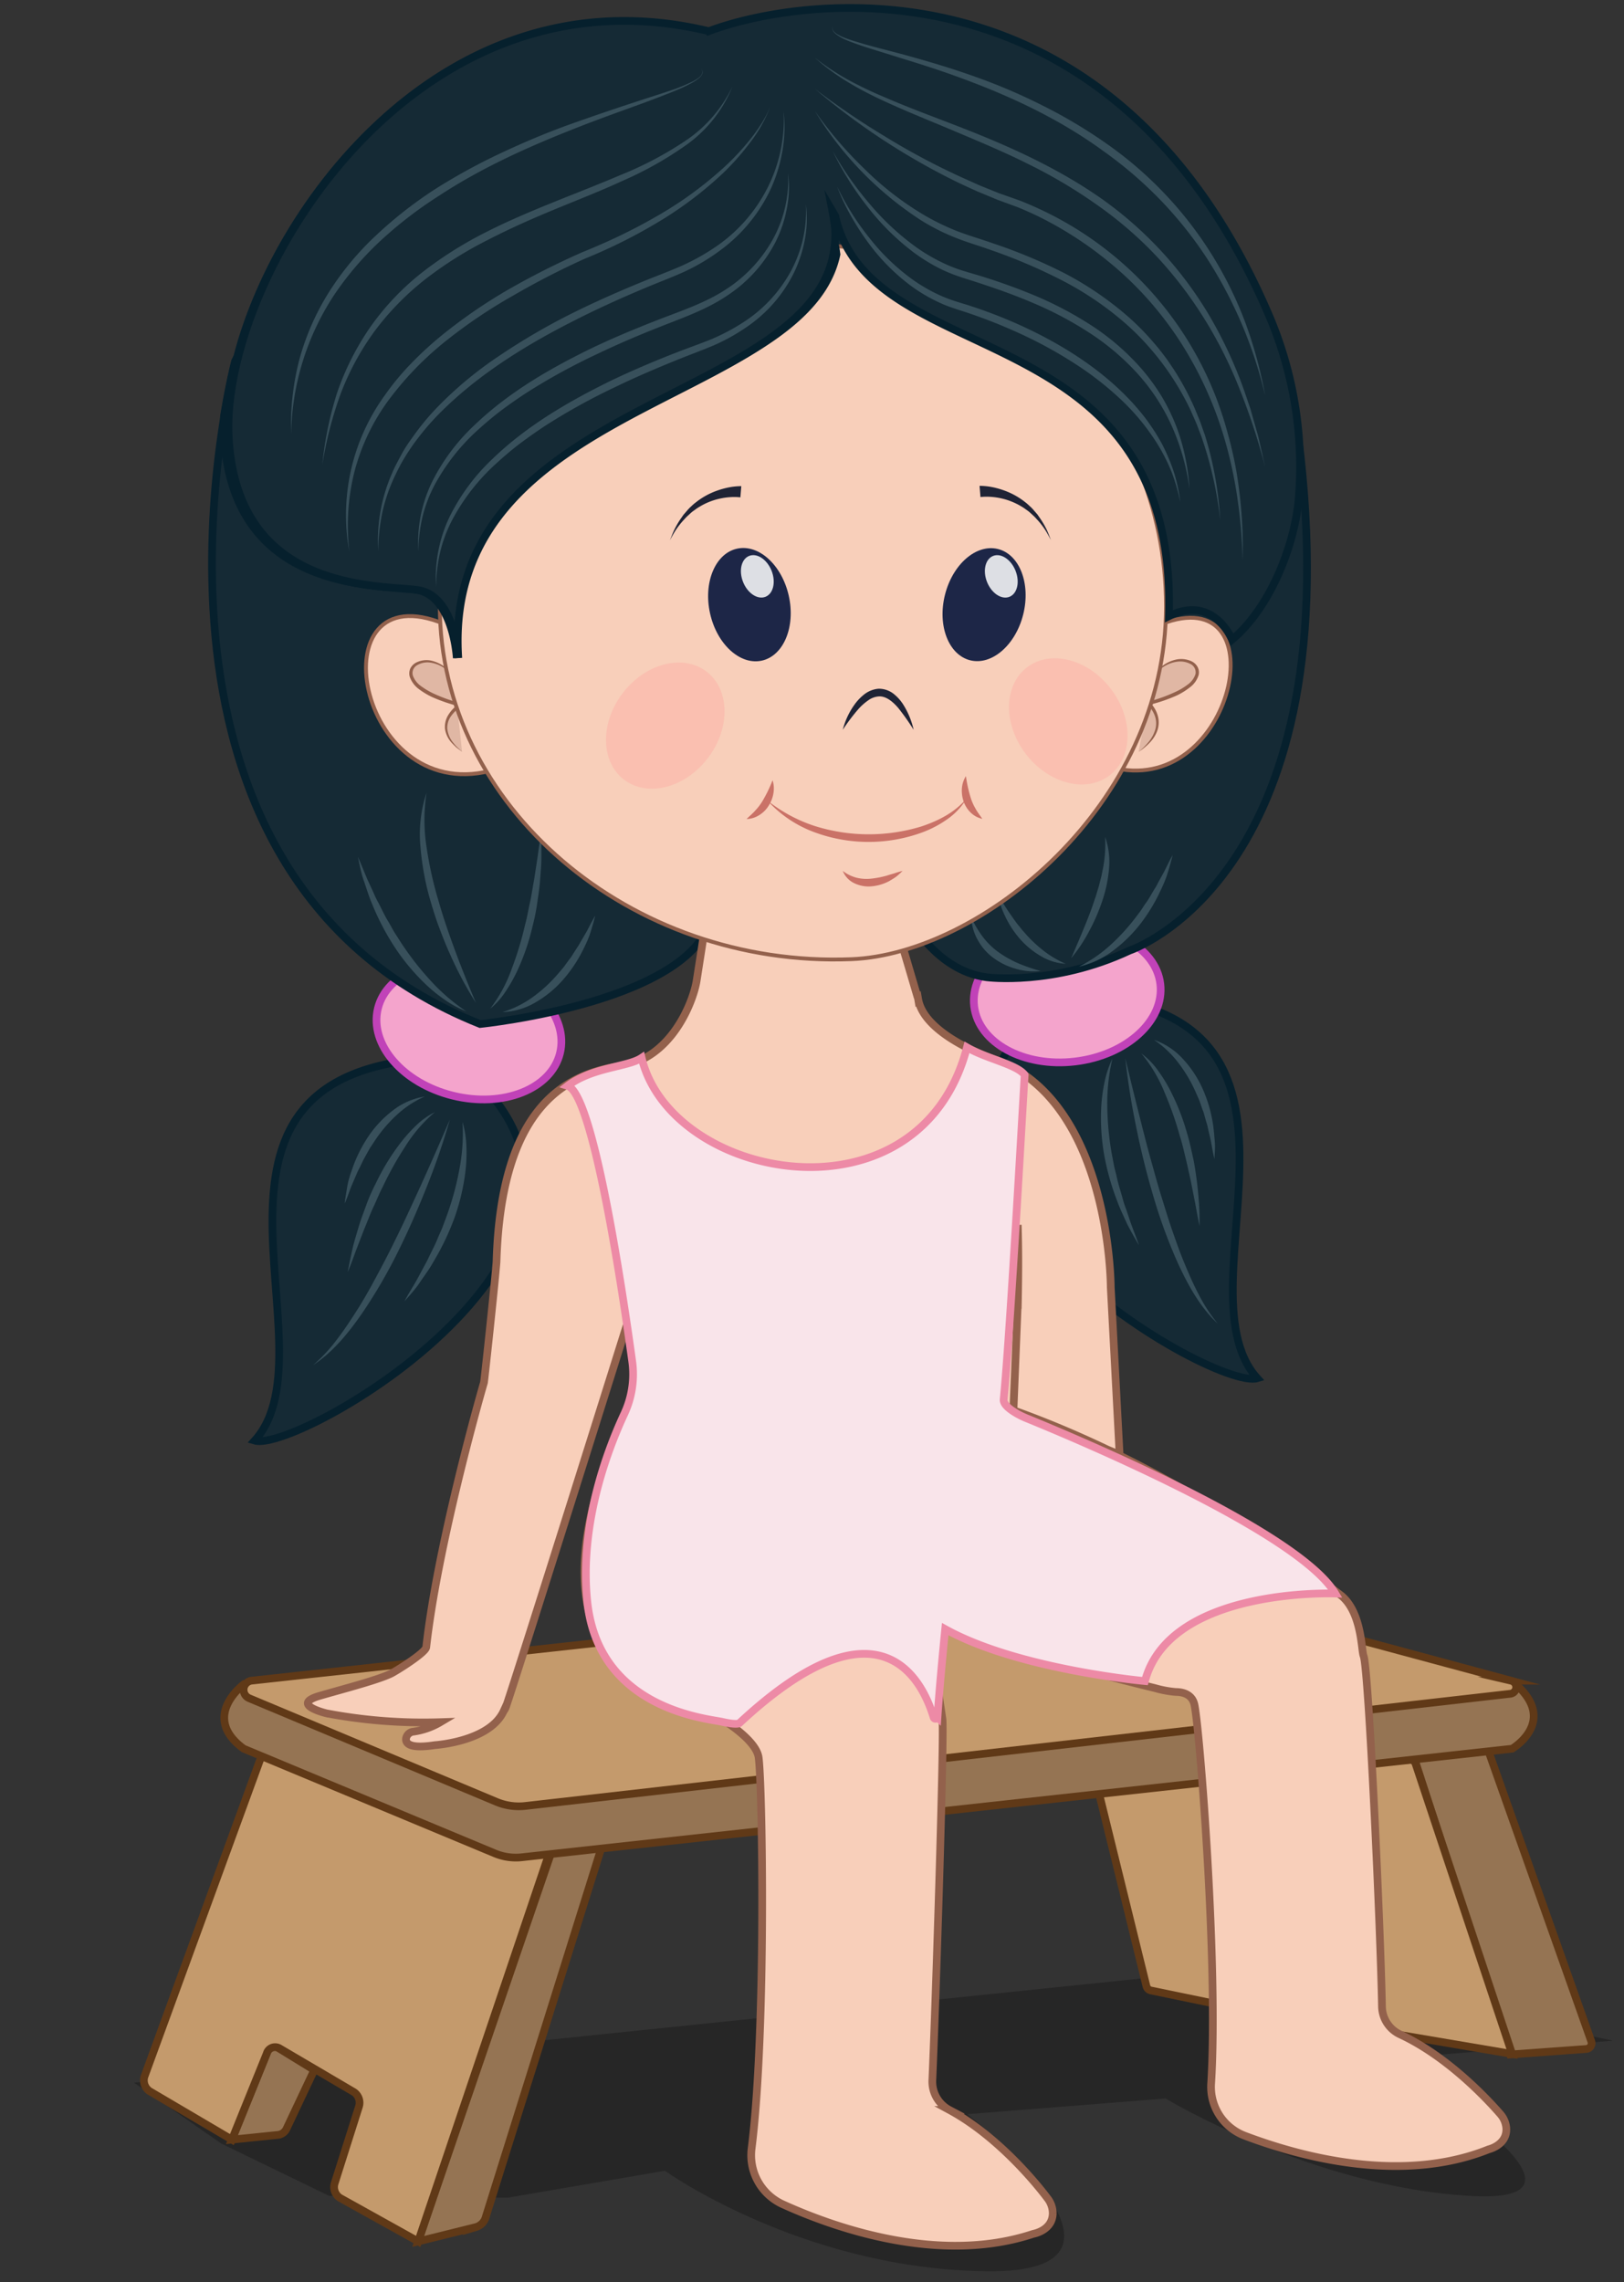 <svg xmlns="http://www.w3.org/2000/svg" xmlns:xlink="http://www.w3.org/1999/xlink" width="422" height="593" viewBox="0 0 422 593">
  <rect x="0" y="0" width="422" height="593" fill="#333333" stroke="none"/>
  <defs>
    <style>
      .a3404a7d-89c1-41bd-8fc0-ed258c619f8b {
        fill: none;
      }

      .af41c2a0-1504-46bb-a971-86570d4f6e46 {
        fill: #152a35;
        stroke: #06202d;
      }

      .aa5c55b3-7050-4ffe-93b8-cccc4d4a49fb, .af41c2a0-1504-46bb-a971-86570d4f6e46, .b42eedf1-eb1f-477e-ba49-ff4cf81fc12e, .bf836158-a2fa-4f89-8d53-34afe4f729aa, .f54d3193-3d15-4232-bf0b-5119f0349acf, .f773dbb0-3730-4d88-b79d-c2a2dd6d1aef, .f8bcb6c1-9de6-420b-8dea-2931828a15f9, .fb3a7353-51ac-4c87-ba52-654873db33e2 {
        stroke-miterlimit: 10;
      }

      .aa5c55b3-7050-4ffe-93b8-cccc4d4a49fb, .af41c2a0-1504-46bb-a971-86570d4f6e46, .bf836158-a2fa-4f89-8d53-34afe4f729aa, .f54d3193-3d15-4232-bf0b-5119f0349acf, .f8bcb6c1-9de6-420b-8dea-2931828a15f9, .fb3a7353-51ac-4c87-ba52-654873db33e2 {
        stroke-width: 2px;
      }

      .b129a636-ce55-4695-95b1-0e14b317b0c0 {
        fill: #38505b;
      }

      .bf836158-a2fa-4f89-8d53-34afe4f729aa {
        fill: #f4a4cc;
        stroke: #c142b8;
      }

      .e4ef5d78-998f-490d-99d9-c704934d8a79 {
        opacity: 0.25;
      }

      .f8bcb6c1-9de6-420b-8dea-2931828a15f9 {
        fill: #957453;
      }

      .aa5c55b3-7050-4ffe-93b8-cccc4d4a49fb, .f8bcb6c1-9de6-420b-8dea-2931828a15f9 {
        stroke: #603917;
      }

      .aa5c55b3-7050-4ffe-93b8-cccc4d4a49fb {
        fill: #c49a6c;
      }

      .f773dbb0-3730-4d88-b79d-c2a2dd6d1aef {
        fill: #d4eadc;
        stroke: #000;
      }

      .b42eedf1-eb1f-477e-ba49-ff4cf81fc12e, .f54d3193-3d15-4232-bf0b-5119f0349acf {
        fill: #f8cfba;
        stroke: #93614c;
      }

      .fb3a7353-51ac-4c87-ba52-654873db33e2 {
        fill: #f9e4ea;
        stroke: #ed8aa6;
      }

      .e1ba12b5-efed-4750-90f3-67ba0b7d50ec {
        fill: #e0b7a4;
      }

      .b08bf13a-6f09-4870-adf0-fb031539cb7e {
        fill: #93614c;
      }

      .a8aa700c-e207-4a68-b305-8d7406bd7835 {
        opacity: 0.49;
      }

      .fb50b8ae-3f47-4169-871b-0823dfbc7458 {
        fill: #9b1010;
      }

      .a56f7af2-613d-4f70-adf3-5376619c334b {
        fill: #1f2335;
      }

      .b0ff4e78-90af-4076-b932-a69ce5a6781d {
        fill: #ff9a99;
        opacity: 0.29;
      }

      .acd58667-223e-463f-ba32-d386b02dd80c {
        fill: #1d2647;
      }

      .bff7a72d-19d7-48c0-a302-8a0b263f11c3 {
        fill: #fff;
        opacity: 0.85;
      }

      .bc0f5964-240e-4af8-b5aa-675e24325d43 {
        clip-path: url(#f33ef1d5-3ba1-4a51-a786-e6fd38d07a69);
      }
    </style>
    <clipPath id="f33ef1d5-3ba1-4a51-a786-e6fd38d07a69">
      <path class="a3404a7d-89c1-41bd-8fc0-ed258c619f8b" d="M218.7,69.58C218.28,57,204,1.67,184.57,7.36l-.13-.08C117.78-8.46,71.79,49.56,60.73,92.36c-.19.38-.39.76-.58,1.15,0,0-29.28,110.25,40.64,159.84C60.09,276.73,84.24,354,65.27,374.67c10.44,3.1,100.82-64.73,77.89-111.64,17.14-3.76,40.26-11.46,42.46-25.91l51.66,1.16S221.05,70.74,218.7,69.58Z"/>
    </clipPath>
  </defs>
  <g id="ae6b442b-cc3d-43cc-a7cb-9d275d65aeef" data-name="Layer 25">
    <g>
      <g>
        <path class="af41c2a0-1504-46bb-a971-86570d4f6e46" d="M326.71,358.15c-22-24.3,26.68-98.37-51-99.53C215.34,303.76,315.11,361.62,326.71,358.15Z"/>
        <g>
          <path class="b129a636-ce55-4695-95b1-0e14b317b0c0" d="M292.42,275c1.41,6,2.9,11.95,4.4,17.9.77,3,1.52,5.94,2.35,8.89s1.62,5.91,2.53,8.83,1.78,5.85,2.78,8.74,2,5.76,3.17,8.6,2.37,5.62,3.79,8.32a41.78,41.78,0,0,0,5,7.69c-4.53-4.24-7.61-9.81-10.21-15.39a133.89,133.89,0,0,1-6.43-17.39q-2.64-8.87-4.48-17.94C294.06,287.21,293.07,281.12,292.42,275Z"/>
          <path class="b129a636-ce55-4695-95b1-0e14b317b0c0" d="M296.59,273.76a19.24,19.24,0,0,1,4.25,4.34,39,39,0,0,1,3.22,5.19,58.92,58.92,0,0,1,4.44,11.34c.6,1.95,1,3.94,1.45,5.91s.73,4,1,6,.44,4,.6,6,.17,4,.16,6.05c-.44-2-.78-4-1.14-5.93l-1.16-5.88c-.46-2-.85-3.9-1.32-5.84s-.9-3.88-1.52-5.77A87.16,87.16,0,0,0,302.66,284,38.26,38.26,0,0,0,296.59,273.76Z"/>
          <path class="b129a636-ce55-4695-95b1-0e14b317b0c0" d="M299.87,270.22a18.12,18.12,0,0,1,7.65,5.1,28.53,28.53,0,0,1,5.07,7.8,36.14,36.14,0,0,1,2.59,8.88c.24,1.52.34,3.06.48,4.58s0,3.06-.09,4.58c-.36-1.49-.62-3-.88-4.46l-1-4.38c-.22-.71-.43-1.43-.62-2.15l-.3-1.07-.38-1-.72-2.1-.88-2a36.81,36.81,0,0,0-4.43-7.6A26.31,26.31,0,0,0,299.87,270.22Z"/>
          <path class="b129a636-ce55-4695-95b1-0e14b317b0c0" d="M289.07,275.06a50.52,50.52,0,0,0-1.34,12.34,76.75,76.75,0,0,0,1.14,12.29l.57,3c.19,1,.49,2,.72,3,.4,2,1.09,4,1.63,6,.25,1,.64,2,1,3l1,3c.72,2,1.5,3.89,2.17,5.89q-1.61-2.7-3.07-5.51c-.85-1.92-1.8-3.81-2.52-5.79A66.82,66.82,0,0,1,286.9,300a56.11,56.11,0,0,1-.72-12.68,41.71,41.71,0,0,1,.88-6.3A26.07,26.07,0,0,1,289.07,275.06Z"/>
        </g>
        <path class="af41c2a0-1504-46bb-a971-86570d4f6e46" d="M66.18,374.35c22-24.3-26.68-98.37,51-99.53C177.55,320,77.78,377.82,66.18,374.35Z"/>
        <ellipse class="bf836158-a2fa-4f89-8d53-34afe4f729aa" cx="121.86" cy="267.88" rx="17.36" ry="24.36" transform="translate(-167.36 322.31) rotate(-76.2)"/>
        <ellipse class="bf836158-a2fa-4f89-8d53-34afe4f729aa" cx="277.31" cy="258.62" rx="24.36" ry="17.36" transform="translate(-28.89 34.95) rotate(-6.86)"/>
        <path class="af41c2a0-1504-46bb-a971-86570d4f6e46" d="M61.12,94h0s-35,132.76,63.64,172.1c0,0,56.85-5.78,60.33-28.93l51,1.16s7,13.89,20.3,15.62c0,0,17.4,2.32,37.12-6.94,0,0,56.44-18.59,44.46-128.5-5.86-53.78-52.76-86.19-104.78-94.86C163.34,12,83.58,46.84,61.12,94Z"/>
        <g>
          <path class="b129a636-ce55-4695-95b1-0e14b317b0c0" d="M116.9,290.92c-1.69,5.92-3.71,11.75-6,17.48s-4.75,11.39-7.51,16.92a133.33,133.33,0,0,1-9.33,16c-3.52,5.06-7.51,10-12.7,13.42A42.6,42.6,0,0,0,87.61,348c1.86-2.42,3.54-5,5.17-7.55s3.15-5.24,4.6-7.93,2.89-5.39,4.25-8.13,2.71-5.49,4-8.27,2.58-5.56,3.85-8.35C112,302.19,114.48,296.58,116.9,290.92Z"/>
          <path class="b129a636-ce55-4695-95b1-0e14b317b0c0" d="M113,289a38.3,38.3,0,0,0-7.74,9,87,87,0,0,0-5.79,10.38c-.93,1.76-1.65,3.62-2.5,5.42s-1.51,3.69-2.3,5.53l-2.16,5.6c-.69,1.88-1.37,3.77-2.15,5.64.35-2,.78-4,1.21-5.93s1.06-3.9,1.63-5.84,1.32-3.82,2-5.72,1.53-3.76,2.45-5.57A58.57,58.57,0,0,1,104,297.09a40,40,0,0,1,4.06-4.56A19.73,19.73,0,0,1,113,289Z"/>
          <path class="b129a636-ce55-4695-95b1-0e14b317b0c0" d="M110.39,284.93a26.41,26.41,0,0,0-7.42,4.91,37.26,37.26,0,0,0-5.67,6.73l-1.22,1.85L95,300.36l-.55,1-.48,1c-.31.68-.64,1.34-1,2l-1.77,4.14c-.52,1.41-1,2.83-1.64,4.24.18-1.51.44-3,.7-4.53s.76-3,1.26-4.43a36.4,36.4,0,0,1,4.09-8.3,28.35,28.35,0,0,1,6.34-6.82A18.28,18.28,0,0,1,110.39,284.93Z"/>
          <path class="b129a636-ce55-4695-95b1-0e14b317b0c0" d="M120.19,291.56a25.68,25.68,0,0,1,1,6.25,40.86,40.86,0,0,1-.22,6.35,55.49,55.49,0,0,1-2.9,12.37A66.7,66.7,0,0,1,112.56,328c-1,1.83-2.31,3.53-3.48,5.28s-2.6,3.3-4,4.89c1-1.85,2.1-3.63,3.15-5.43l1.48-2.75c.48-.92,1-1.8,1.46-2.75.87-1.88,1.89-3.69,2.64-5.62.39-.95.86-1.87,1.22-2.84l1.08-2.9a75.42,75.42,0,0,0,3.24-11.91A49.74,49.74,0,0,0,120.19,291.56Z"/>
        </g>
        <path class="b129a636-ce55-4695-95b1-0e14b317b0c0" d="M130.58,263a26.38,26.38,0,0,0,8-4,37.07,37.07,0,0,0,6.46-6l1.43-1.68,1.31-1.8.67-.89.59-.94c.4-.63.8-1.25,1.22-1.87l2.26-3.89c.69-1.34,1.38-2.69,2.15-4-.35,1.48-.8,2.94-1.25,4.41s-1.12,2.86-1.79,4.24a36.54,36.54,0,0,1-5.08,7.74,28.48,28.48,0,0,1-7.13,6A18.14,18.14,0,0,1,130.58,263Z"/>
        <path class="b129a636-ce55-4695-95b1-0e14b317b0c0" d="M276.92,250.45a14,14,0,0,1-6.35-1.94,22,22,0,0,1-5.25-4.2,25.73,25.73,0,0,1-3.78-5.5,31.44,31.44,0,0,1-1.33-3c-.34-1.05-.64-2.11-.88-3.19.65.91,1.19,1.85,1.76,2.76s1.17,1.8,1.79,2.67,1.19,1.75,1.89,2.55c.34.4.63.84,1,1.23L266.8,243a34.38,34.38,0,0,0,4.62,4.24A26.13,26.13,0,0,0,276.92,250.45Z"/>
        <path class="b129a636-ce55-4695-95b1-0e14b317b0c0" d="M270.37,252.32a16.12,16.12,0,0,1-6.21-.52,17.78,17.78,0,0,1-5.75-2.69,14.2,14.2,0,0,1-4.28-4.74,13.31,13.31,0,0,1-1.76-6,27.92,27.92,0,0,0,3.06,5.14,18.88,18.88,0,0,0,4.15,4,27.61,27.61,0,0,0,5.08,2.84A47.37,47.37,0,0,0,270.37,252.32Z"/>
        <path class="b129a636-ce55-4695-95b1-0e14b317b0c0" d="M123.65,260.57a95.23,95.23,0,0,1-6.73-12.66c-1-2.18-1.87-4.42-2.72-6.66s-1.57-4.53-2.26-6.84a71.55,71.55,0,0,1-2.67-14.18A34.26,34.26,0,0,1,110.84,206a45.73,45.73,0,0,0,0,14.11,97.58,97.58,0,0,0,3.05,13.79c1.29,4.54,2.84,9,4.49,13.46S121.8,256.17,123.65,260.57Z"/>
        <path class="b129a636-ce55-4695-95b1-0e14b317b0c0" d="M127.37,262.13A38.05,38.05,0,0,0,133,251.68a86.1,86.1,0,0,0,3.44-11.37c.54-1.92.84-3.89,1.28-5.83s.69-3.92,1.07-5.88l.91-5.94c.27-2,.54-4,.89-6,.09,2,.09,4,.09,6.06s-.2,4-.34,6-.47,4-.75,6-.69,4-1.21,6a58.71,58.71,0,0,1-3.95,11.52,39.8,39.8,0,0,1-3,5.33A19.68,19.68,0,0,1,127.37,262.13Z"/>
        <path class="b129a636-ce55-4695-95b1-0e14b317b0c0" d="M121.16,262.81a26.79,26.79,0,0,1-5.57-3,41.13,41.13,0,0,1-4.94-4,55.51,55.51,0,0,1-8.14-9.76,66.06,66.06,0,0,1-5.86-11.25c-.83-1.94-1.43-4-2.13-6s-1.07-4.07-1.52-6.12c.87,1.92,1.63,3.87,2.44,5.79l1.31,2.83c.45.94.81,1.91,1.32,2.82,1,1.83,1.81,3.73,2.91,5.49.52.89,1,1.82,1.53,2.69l1.67,2.61a76,76,0,0,0,7.57,9.76A50.42,50.42,0,0,0,121.16,262.81Z"/>
        <path class="b129a636-ce55-4695-95b1-0e14b317b0c0" d="M278.35,249c1.11-2.58,2.2-5.12,3.25-7.67s2.07-5.11,2.89-7.72c.25-.64.44-1.29.63-1.94s.41-1.31.57-2l.52-2c.12-.66.26-1.33.4-2a33.87,33.87,0,0,0,.56-8.2,19.69,19.69,0,0,1,1,8.4,35.15,35.15,0,0,1-1.77,8.32A48.89,48.89,0,0,1,283,242,41,41,0,0,1,278.35,249Z"/>
        <path class="b129a636-ce55-4695-95b1-0e14b317b0c0" d="M280.34,251.2a35.64,35.64,0,0,0,8-5.44,52.48,52.48,0,0,0,6.49-7l1.45-1.91c.46-.64.87-1.33,1.33-2,1-1.29,1.68-2.73,2.55-4.08.45-.68.76-1.42,1.17-2.12l1.17-2.13c.73-1.45,1.42-2.92,2.23-4.36-.39,1.59-.84,3.17-1.33,4.75s-1.14,3.09-1.86,4.58a45.68,45.68,0,0,1-5.13,8.49,37.31,37.31,0,0,1-7.1,7A23,23,0,0,1,280.34,251.2Z"/>
      </g>
      <path class="e4ef5d78-998f-490d-99d9-c704934d8a79" d="M57.46,557l28.06,13.61,46.43.48,40.82-7s34.44,24.69,81.09,26.06l2.58.06c48,.51-5.1-40.82-5.1-40.82l51.53-4.08s38.26,23.13,79.59,25.34-23-35.55-23-35.55l59.7-4.82L326.72,511,34.83,541.2Z"/>
      <g>
        <path class="f8bcb6c1-9de6-420b-8dea-2931828a15f9" d="M126.23,576.1l32-102.19H145.81L108.67,582.45l15-3.72A3.74,3.74,0,0,0,126.23,576.1Z"/>
        <path class="f8bcb6c1-9de6-420b-8dea-2931828a15f9" d="M81.65,537.92,74.5,553.07a2.79,2.79,0,0,1-2.17,1.69L60.26,556l10.13-25Z"/>
        <path class="aa5c55b3-7050-4ffe-93b8-cccc4d4a49fb" d="M69.71,451.48,37.62,539.37a3.4,3.4,0,0,0,1.19,4L60.26,556l9.05-22.37a2.27,2.27,0,0,1,3.27-1.39L92,543.66a3.36,3.36,0,0,1,1.24,3.86L87,567.22a3.37,3.37,0,0,0,1.29,3.89l20.38,11.34,36-106.66c.58-1.72-.22-3.68-1.68-4.14L72.56,449.77A2.37,2.37,0,0,0,69.71,451.48Z"/>
        <path class="f8bcb6c1-9de6-420b-8dea-2931828a15f9" d="M392.42,533.88,362.1,440.23a1.51,1.51,0,0,1,1.65-2l16.93,2.12a1.52,1.52,0,0,1,1.25,1l31.57,89.1a1.51,1.51,0,0,1-1.34,2Z"/>
        <path class="aa5c55b3-7050-4ffe-93b8-cccc4d4a49fb" d="M367.84,458.32l25.09,75.42-40.23-6.82a1.51,1.51,0,0,1-1.13-.85l-9.21-19.4a1.51,1.51,0,0,0-1.2-.86l-19.49-2.4a1.51,1.51,0,0,0-1.66,1.91l5,17.29-25.94-5.37a1.52,1.52,0,0,1-1.17-1.12l-12.7-51.66a1.51,1.51,0,0,1,1.38-1.85l79.68-5.32A1.53,1.53,0,0,1,367.84,458.32Z"/>
        <path class="f8bcb6c1-9de6-420b-8dea-2931828a15f9" d="M63.31,437.73s-11.32,8.35,0,16.68l65.29,27.21a14.16,14.16,0,0,0,7,1l257.32-28.2s11.93-7,1-16.7L134,468.34Z"/>
        <path class="aa5c55b3-7050-4ffe-93b8-cccc4d4a49fb" d="M392.38,440.15,136.51,469.29a15.07,15.07,0,0,1-7.48-1.06L64.78,441.31a2.39,2.39,0,0,1,.69-4.59l228.57-25a21.85,21.85,0,0,1,8.09.63l90.52,24.39A1.73,1.73,0,0,1,392.38,440.15Z"/>
        <path class="f773dbb0-3730-4d88-b79d-c2a2dd6d1aef" d="M318.63,501.6l6.4,18.89h13.44a1.51,1.51,0,0,0,1.45-2l-6.06-17.87a1.52,1.52,0,0,0-1.45-1H320.08A1.51,1.51,0,0,0,318.63,501.6Z"/>
      </g>
      <g>
        <g>
          <path class="f54d3193-3d15-4232-bf0b-5119f0349acf" d="M389.81,549.3c-3.18-3.66-13.57-14.89-26-20.65a8.16,8.16,0,0,1-4.7-7.29c-.36-19.9-3.46-87.8-4.78-91.05-.6-1.5-.43-11.25-5.81-15.69-4.61-3.43-39.71-31.92-85.17-48.14L264.46,339l-1.15,27.51L290.93,378l-2.3-43.56s0-47-29.05-58.75c0,0-19.29-6.08-21-16.08a2.47,2.47,0,0,0-.17-.57l-5.58-18.91H183.32L181,255c-.92,5.44-6.59,20.16-19.72,22-13.72,2-31.05,10-32.26,50.89-.39,5.33-3.16,31-3.26,31.38-1.69,5.76-12.12,43.06-15,68.77-.15,1.43-7.9,6.26-9.2,6.88-3.7,1.75-12.48,4-18.42,5.73-8,2.29,1.73,4.58,1.73,4.58a135.17,135.17,0,0,0,29.56,2.29,18.76,18.76,0,0,1-7,2.46,2.15,2.15,0,0,0-1.92,1.81c-.13,1.29,1,2.71,7.47,1.7,0,0,14.22-.87,17.89-8.84h0a4.31,4.31,0,0,0,.62-1.16c3.21-9.34,31.25-98.75,31.25-98.75s3,8.88,2.27,15.88S124.3,434,187.48,446.69c0,0,9,5.33,9.65,10,1,7.15,2.05,70.85-1.82,101.61a14,14,0,0,0,8.1,14.5c14,6.36,41,15.68,65.08,7.68,0,0,5.07-.84,5.07-5.42a6.44,6.44,0,0,0-1.42-3.88c-3-4-13-16.15-25.42-22.88a8.34,8.34,0,0,1-4.45-7.68c.89-20.3,3.14-90.34,2.62-93.93-2.3-16.05-5.75-28.66,6.91-22.93s31.41,10.77,48.34,14.91a28.08,28.08,0,0,0,5.35,1c1.8,0,4.31.55,4.9,3.36,1.42,6.87,6.23,68.42,4.33,98.4a13.56,13.56,0,0,0,8.7,13.54c14,5.31,40.57,12.73,63.41,3.55,0,0,4.86-1.11,4.58-5.53A6.3,6.3,0,0,0,389.81,549.3Zm-125.35-231c.22,6.55.17,14,0,21.78"/>
          <path class="fb3a7353-51ac-4c87-ba52-654873db33e2" d="M166.73,274.89c7.72,32.15,72.31,44.2,84.54-2.72,5.16,3,13,4.43,15,7.17-.07-.12-3.66,65.86-5.47,84.33-.19,1.9,4,4.08,5.76,4.8,13.94,5.68,71,29.69,80.41,45.62,0,0-42.95-1.73-49.45,22.75,0,0-33-3-51.91-13.51,0,0-1.43,14.16-2,22.87a.52.52,0,0,1-1,.11c-2.58-8.49-13.14-33.34-50.47,1.45,0,0-.42.59-4.44-.32s-32.18-3.24-35.1-31.34c-2.08-20,5.23-39.25,9.62-48.69a24.34,24.34,0,0,0,2.06-13.66c-2.68-19.46-10.19-69.53-16.78-71.58C153.94,277.27,163.13,277.32,166.73,274.89Z"/>
        </g>
        <g>
          <path class="b42eedf1-eb1f-477e-ba49-ff4cf81fc12e" d="M115.42,162.13c-33.38-13.75-23,47,12,38.18C115.42,175.89,115.42,162.13,115.42,162.13Z"/>
          <g>
            <path class="e1ba12b5-efed-4750-90f3-67ba0b7d50ec" d="M118,176.09c-7.14-10.52-22.1.95,1.61,7.08,0,0-8.75,5.33.46,12.21"/>
            <path class="b08bf13a-6f09-4870-adf0-fb031539cb7e" d="M118,176.09a11.71,11.71,0,0,0-2.72-2.59,8.55,8.55,0,0,0-3.42-1.32,5.33,5.33,0,0,0-3.44.66,2.34,2.34,0,0,0-1.11,2.78,5.83,5.83,0,0,0,2.16,2.72,19.42,19.42,0,0,0,3.18,1.88,42.13,42.13,0,0,0,7.07,2.52l1,.26-.84.54a10.17,10.17,0,0,0-2.61,2.46,5.2,5.2,0,0,0-1.05,3.32,6.93,6.93,0,0,0,1.29,3.35c.38.49.8,1,1.21,1.42l1.39,1.29-1.52-1.15c-.45-.43-.92-.88-1.34-1.35a6.74,6.74,0,0,1-1.62-3.51,5.88,5.88,0,0,1,1-3.8,9.69,9.69,0,0,1,2.78-2.78l.12.8a42.48,42.48,0,0,1-7.28-2.47,19.69,19.69,0,0,1-3.33-2,6.77,6.77,0,0,1-2.43-3.21,3.13,3.13,0,0,1,.11-2.15,3.49,3.49,0,0,1,1.45-1.54,6,6,0,0,1,3.92-.57A9.24,9.24,0,0,1,118,176.09Z"/>
          </g>
          <path class="b42eedf1-eb1f-477e-ba49-ff4cf81fc12e" d="M301.86,162.13c29.93-11.46,19.57,42.41-10.35,37.83C303.52,175.54,301.86,162.13,301.86,162.13Z"/>
          <g>
            <path class="e1ba12b5-efed-4750-90f3-67ba0b7d50ec" d="M299.56,175.89c7.14-10.51,22.56.75-1.15,6.88,0,0,6.66,5.73-2.55,12.61"/>
            <path class="b08bf13a-6f09-4870-adf0-fb031539cb7e" d="M299.56,175.89a9.3,9.3,0,0,1,6.06-4.5,6.39,6.39,0,0,1,3.94.42,3.55,3.55,0,0,1,1.58,1.4,3,3,0,0,1,.34,2.14,6.18,6.18,0,0,1-2.34,3.3,17.63,17.63,0,0,1-3.32,2.06,41.88,41.88,0,0,1-7.3,2.48l.18-.76a7.73,7.73,0,0,1,2.09,3.35,6.49,6.49,0,0,1,0,3.9,8.63,8.63,0,0,1-2,3.27,16.4,16.4,0,0,1-2.9,2.43,19.44,19.44,0,0,0,2.64-2.65,9.15,9.15,0,0,0,1.69-3.22,5.77,5.77,0,0,0-.13-3.49,7.56,7.56,0,0,0-1.94-2.92l-.59-.55.77-.21a40.28,40.28,0,0,0,7.08-2.53,16.58,16.58,0,0,0,3.18-1.89,5.38,5.38,0,0,0,2.06-2.75,2.43,2.43,0,0,0-1.41-2.68,5.71,5.71,0,0,0-3.5-.52,8.5,8.5,0,0,0-3.42,1.32A11.41,11.41,0,0,0,299.56,175.89Z"/>
          </g>
          <path class="b42eedf1-eb1f-477e-ba49-ff4cf81fc12e" d="M303,157.55c0,51.91-48.36,90.37-81.71,91.7-57.54,2.29-107-39.79-107-91.7s42.25-94,94.37-94S303,105.64,303,157.55Z"/>
          <g class="a8aa700c-e207-4a68-b305-8d7406bd7835">
            <path class="fb50b8ae-3f47-4169-871b-0823dfbc7458" d="M200.75,202.76a7,7,0,0,1,.22,3.39,8.3,8.3,0,0,1-1.24,3.22,7.36,7.36,0,0,1-2.47,2.46,6.39,6.39,0,0,1-3.26,1c.82-.82,1.62-1.45,2.27-2.22a14.52,14.52,0,0,0,1.78-2.31A35.72,35.72,0,0,0,200.75,202.76Z"/>
            <path class="fb50b8ae-3f47-4169-871b-0823dfbc7458" d="M251,201.68a33.9,33.9,0,0,0,1.33,5.91,13.45,13.45,0,0,0,1.19,2.59c.46.88,1.1,1.64,1.73,2.6a6.17,6.17,0,0,1-3-1.61,7.39,7.39,0,0,1-1.85-2.91,8.56,8.56,0,0,1-.45-3.39A6.92,6.92,0,0,1,251,201.68Z"/>
            <path class="fb50b8ae-3f47-4169-871b-0823dfbc7458" d="M251.2,207.46a17.44,17.44,0,0,1-4.89,5.31,28.24,28.24,0,0,1-6.43,3.45,40.53,40.53,0,0,1-28.62-.1A30.73,30.73,0,0,1,199.39,208a39.16,39.16,0,0,0,12.4,6.67,46.83,46.83,0,0,0,27.57.11C243.78,213.32,248.1,211.15,251.2,207.46Z"/>
          </g>
          <path class="a56f7af2-613d-4f70-adf3-5376619c334b" d="M219,189.64a19.4,19.4,0,0,1,3-6.48,12.84,12.84,0,0,1,2.56-2.71,7,7,0,0,1,3.72-1.48,6.25,6.25,0,0,1,3.87,1.28,11.28,11.28,0,0,1,2.53,2.79,20.85,20.85,0,0,1,2.73,6.6,60.09,60.09,0,0,0-4-5.67c-1.43-1.67-3.2-3.12-5.05-3a5.29,5.29,0,0,0-2.72,1,14.53,14.53,0,0,0-2.46,2.15A48.87,48.87,0,0,0,219,189.64Z"/>
          <ellipse class="b0ff4e78-90af-4076-b932-a69ce5a6781d" cx="277.6" cy="187.43" rx="13.92" ry="17.67" transform="translate(-56.81 206.52) rotate(-37.29)"/>
          <ellipse class="b0ff4e78-90af-4076-b932-a69ce5a6781d" cx="172.87" cy="188.58" rx="17.67" ry="13.92" transform="translate(-81.89 211.84) rotate(-52.71)"/>
          <ellipse class="acd58667-223e-463f-ba32-d386b02dd80c" cx="194.73" cy="157.13" rx="10.48" ry="14.9" transform="translate(-29.48 46.06) rotate(-12.55)"/>
          <ellipse class="acd58667-223e-463f-ba32-d386b02dd80c" cx="255.72" cy="157.13" rx="14.9" ry="10.48" transform="translate(41.17 367.01) rotate(-75.94)"/>
          <g class="a8aa700c-e207-4a68-b305-8d7406bd7835">
            <path class="fb50b8ae-3f47-4169-871b-0823dfbc7458" d="M219,226.32a9.86,9.86,0,0,0,3.66,1.78,11,11,0,0,0,3.84.21,24.67,24.67,0,0,0,3.94-.77c.65-.23,1.33-.4,2-.61a20.47,20.47,0,0,1,2.09-.61,19.46,19.46,0,0,1-1.65,1.49c-.59.42-1.23.81-1.87,1.18a12.11,12.11,0,0,1-4.33,1.31,8.54,8.54,0,0,1-4.58-.74A6,6,0,0,1,219,226.32Z"/>
          </g>
          <ellipse class="bff7a72d-19d7-48c0-a302-8a0b263f11c3" cx="196.79" cy="149.76" rx="3.98" ry="5.72" transform="translate(-41.6 84.01) rotate(-21.85)"/>
          <ellipse class="bff7a72d-19d7-48c0-a302-8a0b263f11c3" cx="260.19" cy="149.76" rx="3.98" ry="5.72" transform="translate(-37.05 107.61) rotate(-21.85)"/>
          <g>
            <path class="a56f7af2-613d-4f70-adf3-5376619c334b" d="M192.39,129.24a14.52,14.52,0,0,0-2.66-.05,17.49,17.49,0,0,0-2.76.4,17,17,0,0,0-5.22,2.11,9.52,9.52,0,0,0-1.19.8,9.62,9.62,0,0,0-1.14.88l-1.08,1-1,1.09a22.87,22.87,0,0,0-1.78,2.34c-.53.83-1,1.71-1.48,2.58.39-.92.72-1.86,1.16-2.76a22.71,22.71,0,0,1,1.5-2.62l.87-1.25,1-1.15a10.21,10.21,0,0,1,1.08-1.1,11.31,11.31,0,0,1,1.17-1,19,19,0,0,1,5.44-3,21,21,0,0,1,3.06-.85,17.58,17.58,0,0,1,3.27-.33Z"/>
            <path class="a56f7af2-613d-4f70-adf3-5376619c334b" d="M254.54,126.25a17.77,17.77,0,0,1,3.28.33,21.19,21.19,0,0,1,3.05.85,19.16,19.16,0,0,1,5.45,3,12.34,12.34,0,0,1,1.16,1,9.44,9.44,0,0,1,1.09,1.1l1,1.15.86,1.25a22.78,22.78,0,0,1,1.51,2.62c.43.9.77,1.84,1.15,2.76-.5-.87-.94-1.75-1.48-2.58a21.43,21.43,0,0,0-1.77-2.34l-1-1.09-1.08-1a8.77,8.77,0,0,0-1.13-.88,10.31,10.31,0,0,0-1.19-.8,17.65,17.65,0,0,0-8-2.51,14.52,14.52,0,0,0-2.66.05Z"/>
          </g>
        </g>
      </g>
      <g class="bc0f5964-240e-4af8-b5aa-675e24325d43">
        <g>
          <path class="af41c2a0-1504-46bb-a971-86570d4f6e46" d="M332,80.9C290.74-13.61,209.32-1.93,184.57,7.36l-.13-.08C105.78-11.3,55.88,72.86,58.23,113.49S98.15,151.8,108,153.22,118.69,171,118.69,171c-4.69-70.81,101.56-65.59,99.21-112-.17-1.59-.42-3.13-.71-4.66.48.82.75,1.3.75,1.3,9.36,41.67,93.89,19.61,91.54,99.71,11.74-5.8,17.12,2.86,17.12,2.86C336.42,150,338.94,142,340,129.2A99.67,99.67,0,0,0,332,80.9Z"/>
          <g>
            <path class="b129a636-ce55-4695-95b1-0e14b317b0c0" d="M204.38,28.17A35,35,0,0,1,204,38.69a36.8,36.8,0,0,1-1.25,5.15,36.84,36.84,0,0,1-1.92,5,42.26,42.26,0,0,1-13.66,16.12A53.42,53.42,0,0,1,178,70.27c-3.27,1.45-6.53,2.66-9.76,4C161.75,77,155.36,79.81,149.13,83c-12.48,6.21-24.55,13.55-34.54,23.26a67.28,67.28,0,0,0-6.9,7.8,50.84,50.84,0,0,0-5.45,8.85,44.06,44.06,0,0,0-3.51,9.8,49.77,49.77,0,0,0-1.14,10.41,43.48,43.48,0,0,1,3.77-20.62,50.59,50.59,0,0,1,5.31-9.19,69.92,69.92,0,0,1,6.83-8.14,100.36,100.36,0,0,1,16.43-13.37,173.67,173.67,0,0,1,18.31-10.59c6.31-3.13,12.77-6,19.29-8.58,3.26-1.33,6.59-2.54,9.74-3.91a58.27,58.27,0,0,0,9-5A41.12,41.12,0,0,0,200,48.37,39.5,39.5,0,0,0,204.38,28.17Z"/>
            <path class="b129a636-ce55-4695-95b1-0e14b317b0c0" d="M205.57,44.42a28.57,28.57,0,0,1-.36,9.31,32.1,32.1,0,0,1-3.07,8.87,37,37,0,0,1-12.69,13.77c-5.26,3.52-11.31,5.65-17,7.87S161,88.88,155.37,91.53A162.56,162.56,0,0,0,139,100.22c-2.64,1.59-5.2,3.31-7.7,5.1s-4.88,3.74-7.17,5.78a54,54,0,0,0-11.51,14.25,35.41,35.41,0,0,0-3.37,8.55,38.85,38.85,0,0,0-1.12,9.19,35.7,35.7,0,0,1,3.62-18.19,46.11,46.11,0,0,1,5-8,64.3,64.3,0,0,1,6.34-7c9.16-8.63,20.18-14.89,31.42-20.24,5.65-2.64,11.41-5,17.23-7.25s11.66-4.15,16.85-7.41a36.94,36.94,0,0,0,12.69-12.92,31.44,31.44,0,0,0,3.4-8.52,32,32,0,0,0,.78-4.56A24.8,24.8,0,0,0,205.57,44.42Z"/>
            <path class="b129a636-ce55-4695-95b1-0e14b317b0c0" d="M210.26,52.55a28.87,28.87,0,0,1-.33,9.36,33.52,33.52,0,0,1-3,9,37.1,37.1,0,0,1-12.66,14,52.25,52.25,0,0,1-8.34,4.55c-2.95,1.22-5.84,2.27-8.74,3.43-5.79,2.3-11.53,4.71-17.13,7.41A162.28,162.28,0,0,0,143.66,109c-2.65,1.61-5.21,3.36-7.72,5.18s-4.87,3.8-7.17,5.87a54.19,54.19,0,0,0-11.46,14.42,35.86,35.86,0,0,0-3.35,8.62,40.43,40.43,0,0,0-1.11,9.25,36.46,36.46,0,0,1,3.58-18.31A53.06,53.06,0,0,1,127.7,119c9.16-8.75,20.21-15.12,31.48-20.55,5.67-2.68,11.46-5.11,17.3-7.36,2.92-1.11,5.91-2.15,8.75-3.28a56.46,56.46,0,0,0,8.17-4.24A37,37,0,0,0,206.05,70.4,32.87,32.87,0,0,0,210.26,52.55Z"/>
            <path class="b129a636-ce55-4695-95b1-0e14b317b0c0" d="M200.88,27a36.55,36.55,0,0,1-5.28,9.29,68,68,0,0,1-7.15,8,99,99,0,0,1-17.2,12.86A139.81,139.81,0,0,1,152,66.67a207.87,207.87,0,0,0-18.93,9.65A135.73,135.73,0,0,0,115.43,88.1a84.61,84.61,0,0,0-14.81,15A55.12,55.12,0,0,0,91.36,122a57.63,57.63,0,0,0-1.42,21.11,55.55,55.55,0,0,1,.47-21.34,56.27,56.27,0,0,1,9-19.53A66.08,66.08,0,0,1,106.32,94a92.94,92.94,0,0,1,8-7.27,137.07,137.07,0,0,1,17.78-12.09A211.2,211.2,0,0,1,151.29,65c3.32-1.32,6.56-2.73,9.76-4.25s6.35-3.14,9.43-4.89a99.38,99.38,0,0,0,17.3-12.26,65.76,65.76,0,0,0,7.4-7.62,49.23,49.23,0,0,0,3.15-4.29A27.44,27.44,0,0,0,200.88,27Z"/>
            <path class="b129a636-ce55-4695-95b1-0e14b317b0c0" d="M190.9,21.79c-2.24,6.08-6.74,11.16-11.92,15A91.15,91.15,0,0,1,162,46.3c-5.88,2.69-11.91,5-17.85,7.44s-11.84,5-17.52,7.92a101.59,101.59,0,0,0-16.26,10A72.64,72.64,0,0,0,97,85.15c-7.75,10.16-12.1,22.61-14.07,35.31a84.34,84.34,0,0,1,4-18.94,66.12,66.12,0,0,1,22.46-31.26,103.43,103.43,0,0,1,16.47-10.38c11.6-5.84,23.84-10,35.67-15a92,92,0,0,0,17-8.87,39.46,39.46,0,0,0,7.23-6.24A31.49,31.49,0,0,0,190.9,21.79Z"/>
            <path class="b129a636-ce55-4695-95b1-0e14b317b0c0" d="M182.68,17.14a1.33,1.33,0,0,1,.34,1.14,2.2,2.2,0,0,1-.64,1,9,9,0,0,1-2,1.44A38.51,38.51,0,0,1,176,22.85c-3,1.25-6,2.36-9.08,3.48-6.1,2.18-12.19,4.35-18.2,6.72-12,4.72-23.83,10-34.65,17A109.06,109.06,0,0,0,98.69,61.58,81.37,81.37,0,0,0,86.1,76a67.5,67.5,0,0,0-11.43,36.3A66.4,66.4,0,0,1,76.85,93a65.35,65.35,0,0,1,8-17.84A76,76,0,0,1,97.46,60.24,111.18,111.18,0,0,1,113,48.34a158.76,158.76,0,0,1,17.17-9.28c5.9-2.75,11.9-5.26,18-7.44s12.27-4.22,18.43-6.21c3.08-1,6.17-1.95,9.2-3.05a40.62,40.62,0,0,0,4.46-1.85,9,9,0,0,0,2-1.29,2.15,2.15,0,0,0,.67-1A1.31,1.31,0,0,0,182.68,17.14Z"/>
          </g>
          <g>
            <path class="b129a636-ce55-4695-95b1-0e14b317b0c0" d="M212.62,28.17a104.43,104.43,0,0,0,13,15,81.14,81.14,0,0,0,15.68,12,63.18,63.18,0,0,0,8.85,4.27c3,1.15,6.29,2.07,9.44,3.18a137.4,137.4,0,0,1,18.56,7.68,85.88,85.88,0,0,1,16.72,11.24A66.85,66.85,0,0,1,302,88.76a61.67,61.67,0,0,1,6,8.13,72.15,72.15,0,0,1,4.72,8.9c.62,1.57,1.34,3.08,1.86,4.68l.84,2.37c.25.8.48,1.6.71,2.41A90.56,90.56,0,0,1,319.46,135a99.38,99.38,0,0,0-4.22-19.44,82.05,82.05,0,0,0-3.63-9.22,71.94,71.94,0,0,0-4.86-8.6,69,69,0,0,0-6-7.81,65.53,65.53,0,0,0-7-6.91,83.89,83.89,0,0,0-16.45-10.84A141.59,141.59,0,0,0,259,64.43c-3.13-1.13-6.28-2.05-9.47-3.28a56.51,56.51,0,0,1-9-4.54A89.51,89.51,0,0,1,212.62,28.17Z"/>
            <path class="b129a636-ce55-4695-95b1-0e14b317b0c0" d="M217.32,38.62a85.73,85.73,0,0,0,9.76,13.8,67.81,67.81,0,0,0,12.35,11.36,48.88,48.88,0,0,0,7.22,4.15,41.36,41.36,0,0,0,3.86,1.54c1.3.43,2.66.82,4,1.22a155.5,155.5,0,0,1,16.11,5.67,93.64,93.64,0,0,1,15.14,8,63.24,63.24,0,0,1,13,11.24,53.92,53.92,0,0,1,5.08,6.94,51.82,51.82,0,0,1,3.82,7.68,50.28,50.28,0,0,1,2.43,8.19,54.58,54.58,0,0,1,1.15,8.43,58.41,58.41,0,0,0-4.5-16.23,52.37,52.37,0,0,0-9.16-14A64.47,64.47,0,0,0,284.75,86a94.74,94.74,0,0,0-14.88-7.77c-5.17-2.2-10.49-4-15.87-5.72-1.35-.42-2.7-.83-4.08-1.31s-2.7-1-4-1.67A46.53,46.53,0,0,1,238.54,65a64.1,64.1,0,0,1-12.19-12A78.35,78.35,0,0,1,217.32,38.62Z"/>
            <path class="b129a636-ce55-4695-95b1-0e14b317b0c0" d="M218.49,47.9A68.27,68.27,0,0,0,227,61.32a56.38,56.38,0,0,0,11.39,10.87,44,44,0,0,0,6.78,3.91c1.18.55,2.39,1,3.62,1.46s2.49.79,3.78,1.18a128,128,0,0,1,15,5.74c9.73,4.49,19,10.2,26.71,17.8a62.7,62.7,0,0,1,5.35,6,55.59,55.59,0,0,1,4.41,6.76,49.21,49.21,0,0,1,3.15,7.41,43.82,43.82,0,0,1,1.7,7.82,52.63,52.63,0,0,0-2.21-7.64,48.68,48.68,0,0,0-3.51-7.09,57.9,57.9,0,0,0-10-12.17,84,84,0,0,0-12.52-9.6,113.85,113.85,0,0,0-13.92-7.53A139.16,139.16,0,0,0,252,80.51c-1.25-.4-2.52-.81-3.82-1.27a39.93,39.93,0,0,1-3.76-1.59,42.24,42.24,0,0,1-6.93-4.23A53.84,53.84,0,0,1,226.25,61.9a68.69,68.69,0,0,1-4.33-6.77A53.69,53.69,0,0,1,218.49,47.9Z"/>
            <path class="b129a636-ce55-4695-95b1-0e14b317b0c0" d="M212.62,22.37a200.52,200.52,0,0,0,18.55,12.49A185.62,185.62,0,0,0,250.88,45.3L256,47.55l5.17,2.07,5.26,1.88c1.76.66,3.53,1.42,5.23,2.21a91.54,91.54,0,0,1,19.2,11.87,90.35,90.35,0,0,1,26.8,35.85c.76,1.72,1.36,3.51,2,5.27s1.2,3.56,1.68,5.38a98.29,98.29,0,0,1,2.49,11,120.64,120.64,0,0,1,1.52,22.36c-.4-14.91-3.07-29.82-9.06-43.4a92.75,92.75,0,0,0-5-9.88,85,85,0,0,0-6.16-9.22,89.28,89.28,0,0,0-15.46-15.8A95.26,95.26,0,0,0,270.84,55.4c-1.68-.79-3.34-1.52-5.07-2.19l-5.27-1.93-5.2-2.15-5.12-2.34A179.81,179.81,0,0,1,212.62,22.37Z"/>
            <path class="b129a636-ce55-4695-95b1-0e14b317b0c0" d="M212.62,14.24A64.58,64.58,0,0,0,221.36,20c3.08,1.64,6.22,3.15,9.45,4.48,6.4,2.77,13,5.16,19.51,7.67,13.06,5,26,10.75,37.65,18.81a100,100,0,0,1,28.64,30.77,113.5,113.5,0,0,1,9,19.07l1.72,5,1.45,5c.24.85.5,1.68.72,2.53l.59,2.56L331.2,121,329.76,116l-.71-2.52c-.25-.84-.54-1.66-.81-2.49l-1.67-5-1.91-4.87a113.87,113.87,0,0,0-9.37-18.62,105.49,105.49,0,0,0-12.68-16.45,100,100,0,0,0-15.78-13.48A132.15,132.15,0,0,0,268.88,42c-6.23-3.1-12.68-5.77-19.13-8.46s-13-5.24-19.34-8.21S217.84,19,212.62,14.24Z"/>
            <path class="b129a636-ce55-4695-95b1-0e14b317b0c0" d="M217.32,6.12a1.31,1.31,0,0,0,.2,1.15,3.51,3.51,0,0,0,.92.8,11.87,11.87,0,0,0,2.22,1c1.53.59,3.11,1.06,4.7,1.51,3.18.89,6.39,1.68,9.59,2.52,6.39,1.72,12.76,3.57,19,5.76a145.09,145.09,0,0,1,35.55,17.86,99.8,99.8,0,0,1,36.4,46.54,114.41,114.41,0,0,1,5.27,19.15,113.86,113.86,0,0,0-15.46-36.14,104.14,104.14,0,0,0-12.37-15.25,108,108,0,0,0-15-12.67c-10.66-7.67-22.61-13.41-34.92-18C247.29,18,241,16,234.68,14.09c-3.15-1-6.33-1.92-9.47-3-1.57-.52-3.14-1.06-4.67-1.73a13.32,13.32,0,0,1-2.19-1.2,4.13,4.13,0,0,1-.89-.88A1.38,1.38,0,0,1,217.32,6.12Z"/>
          </g>
        </g>
      </g>
      <g>
        <path class="af41c2a0-1504-46bb-a971-86570d4f6e46" d="M329.49,81.34c-40.67-94.07-121-82.45-145.41-73.2L184,8.06C106.35-10.43,57.12,73.34,59.44,113.78s39.38,38.13,49.13,39.55S119.09,171,119.09,171C114.45,100.5,219.28,105.69,217,59.48c-.17-1.59-.42-3.13-.71-4.64l.75,1.28c9.23,41.49,89,24.3,86.71,104,11.59-5.78,16.41,6.09,16.41,6.09,9.68-8.08,16.24-24.09,17.33-36.82A100.07,100.07,0,0,0,329.49,81.34Z"/>
        <g>
          <path class="b129a636-ce55-4695-95b1-0e14b317b0c0" d="M203.62,28.85a35.43,35.43,0,0,1-.32,10.43,40,40,0,0,1-3.1,10,41.81,41.81,0,0,1-13.44,16.06,51.5,51.5,0,0,1-9.12,5.35c-3.23,1.46-6.46,2.66-9.66,4-6.4,2.68-12.72,5.53-18.89,8.68C136.75,89.62,124.82,97,115,106.63a66,66,0,0,0-6.8,7.77c-1.05,1.36-2,2.81-2.9,4.26s-1.73,3-2.45,4.54a44.53,44.53,0,0,0-3.45,9.73,50.25,50.25,0,0,0-1.11,10.32,43.47,43.47,0,0,1,3.67-20.46c.68-1.62,1.54-3.16,2.37-4.71s1.81-3,2.85-4.42a66,66,0,0,1,6.72-8.11,98.68,98.68,0,0,1,16.21-13.34,167.89,167.89,0,0,1,18.1-10.57c6.25-3.13,12.64-5.94,19.1-8.58,3.22-1.32,6.51-2.53,9.63-3.9a57.29,57.29,0,0,0,9-5,40.85,40.85,0,0,0,13.45-15.25A39.59,39.59,0,0,0,203.62,28.85Z"/>
          <path class="b129a636-ce55-4695-95b1-0e14b317b0c0" d="M204.79,45a28.63,28.63,0,0,1-.34,9.23,32.46,32.46,0,0,1-3,8.8A36.9,36.9,0,0,1,189,76.79c-5.19,3.52-11.17,5.65-16.83,7.87s-11.36,4.63-16.88,7.28a162.57,162.57,0,0,0-16.15,8.67c-2.61,1.59-5.13,3.3-7.6,5.09s-4.82,3.74-7.08,5.77a53.5,53.5,0,0,0-11.32,14.18,35.81,35.81,0,0,0-3.31,8.49,39.77,39.77,0,0,0-1.1,9.11,35.85,35.85,0,0,1,3.53-18,52.17,52.17,0,0,1,11.13-14.87c9-8.61,19.93-14.87,31-20.21,5.59-2.64,11.29-5,17.05-7.23s11.54-4.16,16.67-7.41A36.71,36.71,0,0,0,200.6,62.6,32.3,32.3,0,0,0,204.79,45Z"/>
          <path class="b129a636-ce55-4695-95b1-0e14b317b0c0" d="M209.42,53.12a29.22,29.22,0,0,1-.31,9.28,34.09,34.09,0,0,1-3,8.88A36.77,36.77,0,0,1,193.7,85.2a50.87,50.87,0,0,1-8.24,4.55c-2.92,1.23-5.79,2.28-8.66,3.43-5.72,2.3-11.4,4.71-16.94,7.4a161.35,161.35,0,0,0-16.2,8.81c-2.62,1.61-5.14,3.36-7.61,5.17s-4.82,3.79-7.08,5.86a53.73,53.73,0,0,0-11.28,14.35,36.07,36.07,0,0,0-3.28,8.56,40.76,40.76,0,0,0-1.09,9.16,36.64,36.64,0,0,1,3.49-18.16,52.72,52.72,0,0,1,11.08-15c9-8.73,20-15.09,31.1-20.52,5.61-2.67,11.34-5.1,17.12-7.34,2.89-1.12,5.85-2.15,8.66-3.29a53.87,53.87,0,0,0,8.07-4.23,36.64,36.64,0,0,0,12.45-13.08A33,33,0,0,0,209.42,53.12Z"/>
          <path class="b129a636-ce55-4695-95b1-0e14b317b0c0" d="M200.16,27.7A36.36,36.36,0,0,1,195,36.93a65.78,65.78,0,0,1-7.05,8,97.82,97.82,0,0,1-17,12.83,137.21,137.21,0,0,1-19,9.47,207,207,0,0,0-18.73,9.65,133.15,133.15,0,0,0-17.41,11.76,83.37,83.37,0,0,0-14.58,15,54.75,54.75,0,0,0-9.07,18.73,57.75,57.75,0,0,0-1.39,20.93,52.93,52.93,0,0,1,9.21-40.56,66.54,66.54,0,0,1,6.82-8.25,91.21,91.21,0,0,1,7.86-7.24,134.71,134.71,0,0,1,17.56-12.08,204.91,204.91,0,0,1,19-9.59c3.28-1.33,6.49-2.72,9.66-4.24s6.28-3.14,9.32-4.89a97.51,97.51,0,0,0,17.09-12.21,64.64,64.64,0,0,0,7.3-7.59,46.3,46.3,0,0,0,3.1-4.26A28.07,28.07,0,0,0,200.16,27.7Z"/>
          <path class="b129a636-ce55-4695-95b1-0e14b317b0c0" d="M190.32,22.5a34.48,34.48,0,0,1-11.75,15,92,92,0,0,1-16.73,9.46c-5.82,2.69-11.78,5-17.66,7.43s-11.7,5-17.32,7.91a99.82,99.82,0,0,0-16,10A71.55,71.55,0,0,0,97.6,85.71a68.9,68.9,0,0,0-9.06,16.57,99.93,99.93,0,0,0-4.78,18.44A90.85,90.85,0,0,1,87.62,102,69.73,69.73,0,0,1,96.36,84.8a67.31,67.31,0,0,1,13.33-14A100.69,100.69,0,0,1,126,60.47c11.46-5.84,23.57-10,35.27-15A91.71,91.71,0,0,0,178,36.66,35.11,35.11,0,0,0,190.32,22.5Z"/>
          <path class="b129a636-ce55-4695-95b1-0e14b317b0c0" d="M182.21,17.88a1.32,1.32,0,0,1,.34,1.13,2.36,2.36,0,0,1-.62,1,9.42,9.42,0,0,1-2,1.44,41.44,41.44,0,0,1-4.36,2.08c-3,1.24-6,2.35-9,3.47-6,2.17-12.06,4.34-18,6.71-11.87,4.71-23.56,10-34.24,17A106.75,106.75,0,0,0,99.23,62.24,81.22,81.22,0,0,0,86.85,76.62a67.86,67.86,0,0,0-11.2,36A67.22,67.22,0,0,1,77.77,93.5a65.14,65.14,0,0,1,7.79-17.71A75.48,75.48,0,0,1,98,60.9,108.43,108.43,0,0,1,113.3,49a154.25,154.25,0,0,1,17-9.28C136.1,37,142,34.5,148.08,32.32s12.13-4.22,18.23-6.21c3.05-1,6.1-1.94,9.11-3a42.81,42.81,0,0,0,4.41-1.86,9.25,9.25,0,0,0,2-1.28,2,2,0,0,0,.65-1A1.29,1.29,0,0,0,182.21,17.88Z"/>
        </g>
        <g>
          <path class="b129a636-ce55-4695-95b1-0e14b317b0c0" d="M211.75,28.85a103.11,103.11,0,0,0,12.84,15,79.75,79.75,0,0,0,15.48,12,62.66,62.66,0,0,0,8.76,4.26c3,1.14,6.23,2.07,9.34,3.17a136.86,136.86,0,0,1,18.37,7.68A85.23,85.23,0,0,1,293,82.16a66.66,66.66,0,0,1,7,7.13c1.11,1.25,2.11,2.59,3.11,3.92.49.68.95,1.38,1.42,2.07s.92,1.38,1.35,2.1a70.85,70.85,0,0,1,4.62,8.85c.61,1.55,1.31,3.06,1.82,4.64l.83,2.35.7,2.39a92.19,92.19,0,0,1,3.23,19.55A99.94,99.94,0,0,0,313,115.89l-.77-2.33-.88-2.3c-.54-1.54-1.27-3-1.91-4.52a71.44,71.44,0,0,0-4.77-8.55,69.77,69.77,0,0,0-5.9-7.78,64.22,64.22,0,0,0-6.92-6.88,82.82,82.82,0,0,0-16.23-10.85A141.84,141.84,0,0,0,257.56,65c-3.1-1.13-6.22-2-9.37-3.27a54.8,54.8,0,0,1-8.94-4.54A88.7,88.7,0,0,1,211.75,28.85Z"/>
          <path class="b129a636-ce55-4695-95b1-0e14b317b0c0" d="M216.38,39.25A85.34,85.34,0,0,0,226,53a66.93,66.93,0,0,0,12.18,11.31,46.59,46.59,0,0,0,7.13,4.14A40.63,40.63,0,0,0,249.13,70c1.28.42,2.63.82,4,1.22a155.06,155.06,0,0,1,15.95,5.66,93.17,93.17,0,0,1,15,8,62.66,62.66,0,0,1,12.78,11.22,54.51,54.51,0,0,1,5,6.9,52.32,52.32,0,0,1,3.74,7.63,51.46,51.46,0,0,1,2.38,8.13,56.2,56.2,0,0,1,1.12,8.35A58.82,58.82,0,0,0,304.62,111a52.21,52.21,0,0,0-9-13.88A63.7,63.7,0,0,0,283,86.43a92.85,92.85,0,0,0-14.7-7.76c-5.11-2.2-10.38-4-15.7-5.72-1.33-.42-2.67-.82-4-1.31a40.38,40.38,0,0,1-4-1.66,46.38,46.38,0,0,1-7.29-4.47,63.76,63.76,0,0,1-12-11.94A77.91,77.91,0,0,1,216.38,39.25Z"/>
          <path class="b129a636-ce55-4695-95b1-0e14b317b0c0" d="M217.54,48.5a68,68,0,0,0,8.37,13.32,55.56,55.56,0,0,0,11.22,10.82,43.23,43.23,0,0,0,6.7,3.91A38.35,38.35,0,0,0,247.41,78c1.2.4,2.46.79,3.74,1.17A127.36,127.36,0,0,1,266,84.92c9.62,4.48,18.82,10.19,26.38,17.76a61.55,61.55,0,0,1,5.26,6,54.53,54.53,0,0,1,4.33,6.72,50.81,50.81,0,0,1,3.09,7.35,43.25,43.25,0,0,1,1.65,7.76,51.7,51.7,0,0,0-2.16-7.58,49.34,49.34,0,0,0-3.45-7,57.83,57.83,0,0,0-9.83-12.11,82.51,82.51,0,0,0-12.35-9.57,112.3,112.3,0,0,0-13.75-7.51A136.72,136.72,0,0,0,250.58,81c-1.24-.39-2.49-.81-3.78-1.26s-2.5-1-3.71-1.59a41.79,41.79,0,0,1-6.85-4.23,53.13,53.13,0,0,1-11.08-11.48,64.41,64.41,0,0,1-4.25-6.72A52,52,0,0,1,217.54,48.5Z"/>
          <path class="b129a636-ce55-4695-95b1-0e14b317b0c0" d="M211.75,23.08a197.52,197.52,0,0,0,18.33,12.45,182.33,182.33,0,0,0,19.5,10.41l5,2.25,5.11,2.06L265,52.12c1.75.68,3.49,1.44,5.17,2.22a89.57,89.57,0,0,1,45.3,47.6A94,94,0,0,1,319,112.51a98.77,98.77,0,0,1,2.43,10.88,121.17,121.17,0,0,1,1.48,22.17c-.4-14.78-3-29.55-8.88-43a94,94,0,0,0-4.95-9.82,85.92,85.92,0,0,0-6.05-9.17,88.39,88.39,0,0,0-15.21-15.77A94.78,94.78,0,0,0,269.33,56c-1.67-.79-3.31-1.52-5-2.2l-5.22-1.92-5.16-2.14c-1.69-.77-3.38-1.54-5.06-2.34A177,177,0,0,1,211.75,23.08Z"/>
          <path class="b129a636-ce55-4695-95b1-0e14b317b0c0" d="M211.75,15a64.27,64.27,0,0,0,8.63,5.73c3,1.63,6.15,3.14,9.34,4.47,6.34,2.76,12.84,5.14,19.31,7.65,12.92,5,25.75,10.74,37.22,18.79a99,99,0,0,1,28.17,30.66,114,114,0,0,1,8.79,18.93l1.69,4.94,1.42,5c.23.84.49,1.67.7,2.51l.58,2.54,1.13,5.07a166.91,166.91,0,0,0-6.43-19.72,113.78,113.78,0,0,0-9.2-18.49,106.15,106.15,0,0,0-12.46-16.37,100.19,100.19,0,0,0-15.55-13.45,130.43,130.43,0,0,0-17.71-10.54c-6.16-3.1-12.54-5.76-18.92-8.46S235.61,29,229.32,26.08,216.89,19.67,211.75,15Z"/>
          <path class="b129a636-ce55-4695-95b1-0e14b317b0c0" d="M216.38,6.9a1.37,1.37,0,0,0,.2,1.15,3.83,3.83,0,0,0,.9.8,13.36,13.36,0,0,0,2.19,1.05c1.52.58,3.09,1,4.66,1.5,3.15.88,6.32,1.68,9.49,2.52,6.32,1.71,12.63,3.56,18.83,5.75a150.71,150.71,0,0,1,18.16,7.7,129.43,129.43,0,0,1,17,10.15,99.23,99.23,0,0,1,35.79,46.31,112.88,112.88,0,0,1,5.16,19A113.71,113.71,0,0,0,313.54,67a103.28,103.28,0,0,0-12.15-15.18,106.08,106.08,0,0,0-14.78-12.64c-10.5-7.66-22.32-13.39-34.49-18-6.09-2.34-12.31-4.34-18.57-6.25-3.12-1-6.26-1.92-9.37-2.95-1.56-.52-3.11-1.06-4.62-1.73A12,12,0,0,1,217.4,9a3.5,3.5,0,0,1-.88-.88A1.39,1.39,0,0,1,216.38,6.9Z"/>
        </g>
      </g>
    </g>
  </g>
</svg>
